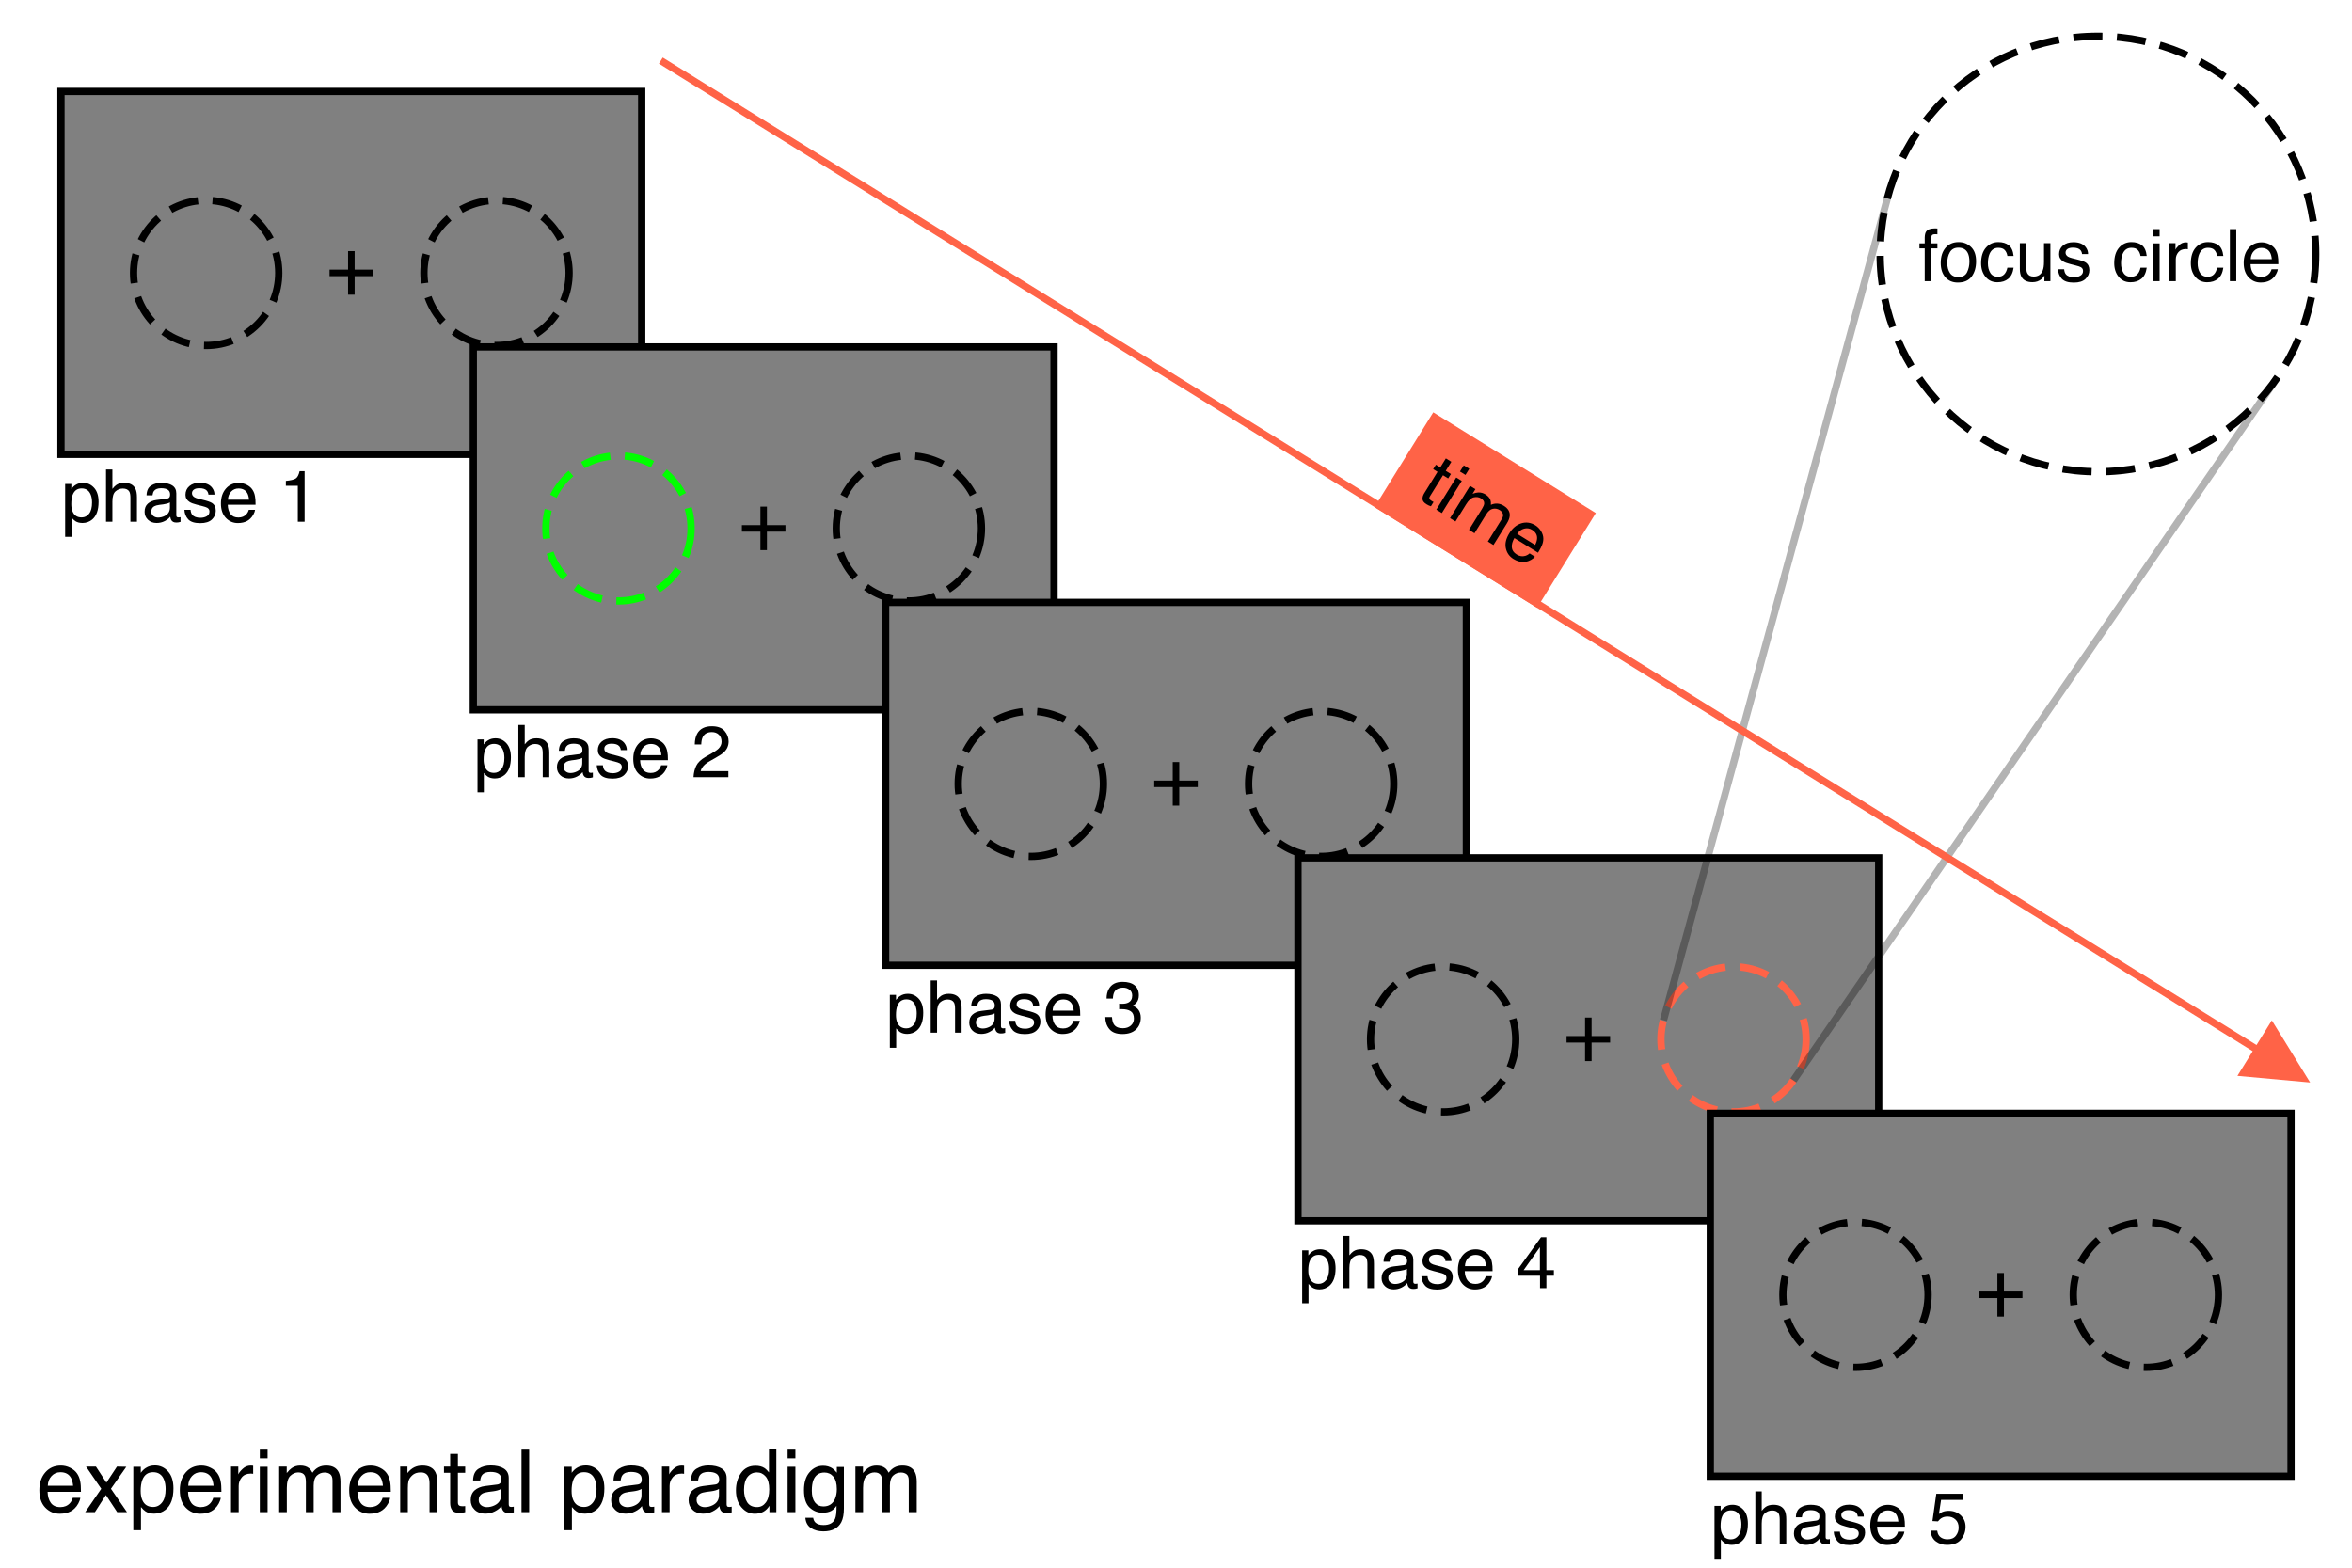 <?xml version="1.0" encoding="UTF-8"?>
<svg xmlns="http://www.w3.org/2000/svg" xmlns:xlink="http://www.w3.org/1999/xlink" width="324pt" height="216pt" viewBox="0 0 324 216" version="1.1">
<defs>
<g>
<symbol overflow="visible" id="glyph0-0">
<path style="stroke:none;" d=""/>
</symbol>
<symbol overflow="visible" id="glyph0-1">
<path style="stroke:none;" d="M 2.852 -0.59 C 3.262 -0.59 3.602 -0.762 3.875 -1.105 C 4.148 -1.449 4.281 -1.961 4.281 -2.648 C 4.281 -3.062 4.223 -3.422 4.102 -3.719 C 3.875 -4.297 3.457 -4.586 2.852 -4.586 C 2.242 -4.586 1.828 -4.281 1.602 -3.672 C 1.48 -3.348 1.422 -2.934 1.422 -2.43 C 1.422 -2.027 1.48 -1.684 1.602 -1.402 C 1.828 -0.859 2.246 -0.59 2.852 -0.59 Z M 0.578 -5.203 L 1.43 -5.203 L 1.43 -4.512 C 1.605 -4.75 1.797 -4.934 2.008 -5.062 C 2.305 -5.258 2.652 -5.355 3.051 -5.355 C 3.645 -5.355 4.148 -5.129 4.562 -4.676 C 4.977 -4.223 5.18 -3.574 5.18 -2.73 C 5.18 -1.59 4.883 -0.777 4.289 -0.289 C 3.91 0.02 3.469 0.176 2.969 0.176 C 2.574 0.176 2.246 0.09 1.977 -0.082 C 1.82 -0.18 1.648 -0.348 1.453 -0.586 L 1.453 2.086 L 0.578 2.086 Z M 0.578 -5.203 "/>
</symbol>
<symbol overflow="visible" id="glyph0-2">
<path style="stroke:none;" d="M 0.645 -7.195 L 1.523 -7.195 L 1.523 -4.523 C 1.73 -4.785 1.918 -4.969 2.086 -5.078 C 2.367 -5.266 2.723 -5.355 3.145 -5.355 C 3.902 -5.355 4.418 -5.09 4.688 -4.562 C 4.836 -4.273 4.906 -3.867 4.906 -3.355 L 4.906 0 L 4.004 0 L 4.004 -3.297 C 4.004 -3.68 3.953 -3.961 3.859 -4.141 C 3.699 -4.426 3.398 -4.57 2.961 -4.57 C 2.594 -4.57 2.266 -4.445 1.969 -4.195 C 1.672 -3.945 1.523 -3.469 1.523 -2.773 L 1.523 0 L 0.645 0 Z M 0.645 -7.195 "/>
</symbol>
<symbol overflow="visible" id="glyph0-3">
<path style="stroke:none;" d="M 1.32 -1.391 C 1.32 -1.137 1.41 -0.938 1.598 -0.789 C 1.781 -0.645 2 -0.57 2.258 -0.57 C 2.566 -0.57 2.863 -0.645 3.156 -0.785 C 3.645 -1.023 3.887 -1.414 3.887 -1.953 L 3.887 -2.66 C 3.781 -2.594 3.641 -2.535 3.473 -2.492 C 3.305 -2.445 3.137 -2.414 2.973 -2.391 L 2.441 -2.324 C 2.121 -2.281 1.883 -2.215 1.723 -2.125 C 1.453 -1.973 1.32 -1.727 1.32 -1.391 Z M 3.445 -3.168 C 3.648 -3.195 3.785 -3.281 3.852 -3.422 C 3.891 -3.5 3.91 -3.613 3.91 -3.758 C 3.91 -4.059 3.805 -4.277 3.59 -4.41 C 3.379 -4.547 3.074 -4.613 2.676 -4.613 C 2.219 -4.613 1.891 -4.492 1.699 -4.242 C 1.594 -4.105 1.523 -3.902 1.488 -3.633 L 0.668 -3.633 C 0.684 -4.277 0.895 -4.727 1.297 -4.977 C 1.699 -5.23 2.164 -5.355 2.695 -5.355 C 3.312 -5.355 3.809 -5.238 4.195 -5.004 C 4.574 -4.77 4.766 -4.406 4.766 -3.91 L 4.766 -0.898 C 4.766 -0.809 4.785 -0.734 4.82 -0.68 C 4.859 -0.625 4.938 -0.594 5.059 -0.594 C 5.098 -0.594 5.141 -0.598 5.191 -0.602 C 5.238 -0.609 5.293 -0.617 5.348 -0.625 L 5.348 0.023 C 5.211 0.062 5.105 0.086 5.035 0.098 C 4.961 0.109 4.863 0.113 4.742 0.113 C 4.438 0.113 4.219 0.004 4.082 -0.211 C 4.012 -0.324 3.961 -0.484 3.93 -0.695 C 3.75 -0.461 3.496 -0.254 3.16 -0.082 C 2.824 0.09 2.453 0.176 2.051 0.176 C 1.566 0.176 1.168 0.027 0.863 -0.266 C 0.555 -0.562 0.398 -0.93 0.398 -1.371 C 0.398 -1.855 0.551 -2.234 0.855 -2.5 C 1.156 -2.766 1.555 -2.93 2.047 -2.992 Z M 3.445 -3.168 "/>
</symbol>
<symbol overflow="visible" id="glyph0-4">
<path style="stroke:none;" d="M 1.168 -1.641 C 1.195 -1.348 1.266 -1.125 1.387 -0.969 C 1.609 -0.684 1.992 -0.543 2.539 -0.543 C 2.863 -0.543 3.152 -0.613 3.398 -0.754 C 3.645 -0.895 3.77 -1.113 3.77 -1.41 C 3.77 -1.637 3.672 -1.805 3.473 -1.922 C 3.344 -1.996 3.094 -2.078 2.719 -2.172 L 2.023 -2.348 C 1.578 -2.461 1.246 -2.582 1.035 -2.719 C 0.656 -2.957 0.469 -3.285 0.469 -3.707 C 0.469 -4.203 0.648 -4.602 1.004 -4.906 C 1.359 -5.211 1.84 -5.367 2.441 -5.367 C 3.23 -5.367 3.797 -5.137 4.145 -4.672 C 4.363 -4.379 4.469 -4.062 4.461 -3.727 L 3.633 -3.727 C 3.617 -3.926 3.547 -4.105 3.422 -4.266 C 3.219 -4.5 2.871 -4.613 2.375 -4.613 C 2.043 -4.613 1.789 -4.551 1.617 -4.422 C 1.445 -4.297 1.363 -4.129 1.363 -3.922 C 1.363 -3.695 1.477 -3.512 1.699 -3.375 C 1.828 -3.293 2.023 -3.223 2.273 -3.16 L 2.855 -3.016 C 3.488 -2.863 3.91 -2.715 4.125 -2.574 C 4.469 -2.348 4.641 -1.996 4.641 -1.516 C 4.641 -1.047 4.461 -0.645 4.109 -0.309 C 3.758 0.031 3.219 0.199 2.496 0.199 C 1.719 0.199 1.168 0.023 0.844 -0.328 C 0.52 -0.684 0.344 -1.121 0.32 -1.641 Z M 1.168 -1.641 "/>
</symbol>
<symbol overflow="visible" id="glyph0-5">
<path style="stroke:none;" d="M 2.82 -5.348 C 3.191 -5.348 3.555 -5.258 3.902 -5.086 C 4.25 -4.91 4.516 -4.688 4.695 -4.41 C 4.871 -4.145 4.992 -3.836 5.047 -3.484 C 5.102 -3.246 5.125 -2.859 5.125 -2.336 L 1.293 -2.336 C 1.309 -1.805 1.438 -1.379 1.672 -1.059 C 1.906 -0.738 2.266 -0.578 2.758 -0.578 C 3.219 -0.578 3.586 -0.727 3.859 -1.031 C 4.016 -1.207 4.125 -1.41 4.188 -1.641 L 5.055 -1.641 C 5.031 -1.449 4.957 -1.234 4.828 -1 C 4.699 -0.762 4.555 -0.57 4.395 -0.422 C 4.129 -0.16 3.797 0.016 3.402 0.109 C 3.191 0.16 2.953 0.188 2.688 0.188 C 2.035 0.188 1.484 -0.051 1.031 -0.523 C 0.578 -1 0.352 -1.66 0.352 -2.516 C 0.352 -3.355 0.578 -4.035 1.035 -4.562 C 1.492 -5.086 2.086 -5.348 2.82 -5.348 Z M 4.223 -3.031 C 4.188 -3.414 4.105 -3.719 3.977 -3.945 C 3.734 -4.367 3.332 -4.578 2.77 -4.578 C 2.367 -4.578 2.027 -4.434 1.754 -4.145 C 1.48 -3.852 1.336 -3.48 1.32 -3.031 Z M 4.223 -3.031 "/>
</symbol>
<symbol overflow="visible" id="glyph0-6">
<g>
</g>
</symbol>
<symbol overflow="visible" id="glyph0-7">
<path style="stroke:none;" d="M 0.957 -4.953 L 0.957 -5.625 C 1.594 -5.688 2.035 -5.789 2.285 -5.934 C 2.535 -6.078 2.723 -6.422 2.848 -6.961 L 3.539 -6.961 L 3.539 0 L 2.602 0 L 2.602 -4.953 Z M 0.957 -4.953 "/>
</symbol>
<symbol overflow="visible" id="glyph0-8">
<path style="stroke:none;" d="M 0.312 0 C 0.344 -0.602 0.469 -1.125 0.688 -1.57 C 0.902 -2.016 1.324 -2.422 1.953 -2.789 L 2.891 -3.328 C 3.312 -3.574 3.605 -3.781 3.773 -3.953 C 4.039 -4.227 4.176 -4.535 4.176 -4.883 C 4.176 -5.289 4.055 -5.613 3.809 -5.852 C 3.562 -6.09 3.238 -6.211 2.832 -6.211 C 2.23 -6.211 1.812 -5.984 1.582 -5.527 C 1.457 -5.281 1.391 -4.945 1.375 -4.512 L 0.484 -4.512 C 0.492 -5.121 0.605 -5.617 0.82 -6 C 1.203 -6.68 1.875 -7.016 2.836 -7.016 C 3.637 -7.016 4.223 -6.801 4.594 -6.367 C 4.961 -5.934 5.148 -5.453 5.148 -4.922 C 5.148 -4.363 4.949 -3.883 4.555 -3.484 C 4.328 -3.254 3.918 -2.977 3.328 -2.648 L 2.66 -2.273 C 2.344 -2.098 2.09 -1.934 1.91 -1.773 C 1.586 -1.488 1.379 -1.176 1.293 -0.828 L 5.113 -0.828 L 5.113 0 Z M 0.312 0 "/>
</symbol>
<symbol overflow="visible" id="glyph0-9">
<path style="stroke:none;" d="M 2.598 0.191 C 1.77 0.191 1.172 -0.035 0.797 -0.492 C 0.426 -0.945 0.238 -1.496 0.238 -2.148 L 1.156 -2.148 C 1.195 -1.695 1.281 -1.367 1.41 -1.164 C 1.641 -0.797 2.051 -0.609 2.648 -0.609 C 3.109 -0.609 3.48 -0.734 3.758 -0.98 C 4.039 -1.227 4.18 -1.547 4.18 -1.938 C 4.18 -2.422 4.031 -2.758 3.738 -2.949 C 3.445 -3.141 3.035 -3.238 2.508 -3.238 C 2.449 -3.238 2.391 -3.238 2.332 -3.234 C 2.273 -3.234 2.211 -3.23 2.148 -3.227 L 2.148 -4.004 C 2.238 -3.992 2.316 -3.988 2.379 -3.984 C 2.441 -3.98 2.508 -3.98 2.578 -3.98 C 2.906 -3.98 3.176 -4.031 3.391 -4.137 C 3.762 -4.32 3.945 -4.645 3.945 -5.113 C 3.945 -5.461 3.82 -5.73 3.574 -5.918 C 3.328 -6.105 3.039 -6.203 2.711 -6.203 C 2.125 -6.203 1.719 -6.008 1.492 -5.617 C 1.371 -5.402 1.301 -5.094 1.285 -4.695 L 0.414 -4.695 C 0.414 -5.219 0.52 -5.66 0.727 -6.023 C 1.086 -6.676 1.715 -7 2.617 -7 C 3.328 -7 3.883 -6.844 4.273 -6.527 C 4.664 -6.211 4.859 -5.75 4.859 -5.148 C 4.859 -4.719 4.742 -4.367 4.512 -4.102 C 4.367 -3.938 4.184 -3.805 3.953 -3.711 C 4.32 -3.609 4.609 -3.414 4.816 -3.129 C 5.023 -2.84 5.125 -2.488 5.125 -2.07 C 5.125 -1.402 4.906 -0.859 4.469 -0.438 C 4.027 -0.02 3.406 0.191 2.598 0.191 Z M 2.598 0.191 "/>
</symbol>
<symbol overflow="visible" id="glyph0-10">
<path style="stroke:none;" d="M 3.305 -2.477 L 3.305 -5.645 L 1.062 -2.477 Z M 3.32 0 L 3.32 -1.711 L 0.254 -1.711 L 0.254 -2.57 L 3.457 -7.012 L 4.199 -7.012 L 4.199 -2.477 L 5.23 -2.477 L 5.23 -1.711 L 4.199 -1.711 L 4.199 0 Z M 3.32 0 "/>
</symbol>
<symbol overflow="visible" id="glyph0-11">
<path style="stroke:none;" d="M 1.234 -1.781 C 1.293 -1.281 1.527 -0.934 1.934 -0.742 C 2.141 -0.645 2.383 -0.594 2.656 -0.594 C 3.176 -0.594 3.562 -0.762 3.812 -1.094 C 4.062 -1.426 4.188 -1.793 4.188 -2.195 C 4.188 -2.684 4.039 -3.062 3.742 -3.328 C 3.445 -3.598 3.086 -3.73 2.672 -3.73 C 2.367 -3.73 2.109 -3.672 1.891 -3.555 C 1.676 -3.438 1.492 -3.273 1.336 -3.066 L 0.578 -3.109 L 1.109 -6.875 L 4.742 -6.875 L 4.742 -6.023 L 1.766 -6.023 L 1.469 -4.082 C 1.633 -4.207 1.789 -4.297 1.934 -4.359 C 2.195 -4.469 2.496 -4.523 2.836 -4.523 C 3.477 -4.523 4.023 -4.316 4.469 -3.902 C 4.914 -3.488 5.137 -2.965 5.137 -2.328 C 5.137 -1.668 4.934 -1.086 4.523 -0.582 C 4.117 -0.078 3.465 0.176 2.57 0.176 C 2 0.176 1.496 0.016 1.059 -0.305 C 0.621 -0.625 0.375 -1.117 0.32 -1.781 Z M 1.234 -1.781 "/>
</symbol>
<symbol overflow="visible" id="glyph0-12">
<path style="stroke:none;" d="M 0.863 -6.023 C 0.875 -6.391 0.941 -6.656 1.055 -6.828 C 1.258 -7.125 1.656 -7.273 2.242 -7.273 C 2.297 -7.273 2.352 -7.273 2.414 -7.27 C 2.473 -7.266 2.539 -7.262 2.613 -7.258 L 2.613 -6.453 C 2.523 -6.461 2.457 -6.465 2.414 -6.469 C 2.375 -6.469 2.336 -6.469 2.301 -6.469 C 2.031 -6.469 1.875 -6.402 1.82 -6.262 C 1.77 -6.125 1.742 -5.773 1.742 -5.203 L 2.613 -5.203 L 2.613 -4.512 L 1.734 -4.512 L 1.734 0 L 0.863 0 L 0.863 -4.512 L 0.137 -4.512 L 0.137 -5.203 L 0.863 -5.203 Z M 0.863 -6.023 "/>
</symbol>
<symbol overflow="visible" id="glyph0-13">
<path style="stroke:none;" d="M 2.719 -0.566 C 3.301 -0.566 3.703 -0.785 3.918 -1.227 C 4.133 -1.668 4.242 -2.16 4.242 -2.699 C 4.242 -3.188 4.164 -3.586 4.008 -3.891 C 3.762 -4.375 3.336 -4.613 2.73 -4.613 C 2.191 -4.613 1.801 -4.41 1.559 -4 C 1.312 -3.59 1.191 -3.094 1.191 -2.516 C 1.191 -1.957 1.312 -1.492 1.559 -1.125 C 1.801 -0.754 2.188 -0.566 2.719 -0.566 Z M 2.754 -5.383 C 3.43 -5.383 3.996 -5.156 4.461 -4.707 C 4.93 -4.258 5.16 -3.598 5.16 -2.727 C 5.16 -1.883 4.957 -1.184 4.547 -0.633 C 4.137 -0.086 3.5 0.191 2.637 0.191 C 1.918 0.191 1.348 -0.055 0.922 -0.539 C 0.5 -1.027 0.289 -1.68 0.289 -2.5 C 0.289 -3.379 0.512 -4.078 0.957 -4.602 C 1.402 -5.121 2 -5.383 2.754 -5.383 Z M 2.754 -5.383 "/>
</symbol>
<symbol overflow="visible" id="glyph0-14">
<path style="stroke:none;" d="M 2.66 -5.383 C 3.25 -5.383 3.73 -5.238 4.098 -4.953 C 4.469 -4.664 4.691 -4.172 4.766 -3.473 L 3.91 -3.473 C 3.859 -3.793 3.742 -4.062 3.555 -4.273 C 3.367 -4.488 3.07 -4.594 2.66 -4.594 C 2.102 -4.594 1.699 -4.32 1.461 -3.773 C 1.305 -3.418 1.227 -2.98 1.227 -2.461 C 1.227 -1.938 1.336 -1.496 1.559 -1.137 C 1.781 -0.781 2.129 -0.602 2.602 -0.602 C 2.969 -0.602 3.258 -0.711 3.469 -0.934 C 3.684 -1.156 3.828 -1.465 3.91 -1.852 L 4.766 -1.852 C 4.668 -1.156 4.422 -0.648 4.031 -0.328 C 3.641 -0.008 3.145 0.152 2.535 0.152 C 1.852 0.152 1.305 -0.098 0.898 -0.598 C 0.492 -1.098 0.289 -1.723 0.289 -2.469 C 0.289 -3.387 0.512 -4.102 0.957 -4.613 C 1.402 -5.125 1.973 -5.383 2.66 -5.383 Z M 2.66 -5.383 "/>
</symbol>
<symbol overflow="visible" id="glyph0-15">
<path style="stroke:none;" d="M 1.523 -5.23 L 1.523 -1.758 C 1.523 -1.492 1.566 -1.273 1.648 -1.102 C 1.805 -0.789 2.098 -0.633 2.523 -0.633 C 3.137 -0.633 3.555 -0.906 3.773 -1.453 C 3.895 -1.746 3.953 -2.148 3.953 -2.66 L 3.953 -5.23 L 4.836 -5.23 L 4.836 0 L 4.004 0 L 4.016 -0.773 C 3.898 -0.574 3.758 -0.406 3.59 -0.27 C 3.254 0.004 2.848 0.141 2.367 0.141 C 1.621 0.141 1.113 -0.109 0.844 -0.605 C 0.699 -0.871 0.625 -1.23 0.625 -1.676 L 0.625 -5.23 Z M 1.523 -5.23 "/>
</symbol>
<symbol overflow="visible" id="glyph0-16">
<path style="stroke:none;" d="M 0.645 -5.203 L 1.539 -5.203 L 1.539 0 L 0.645 0 Z M 0.645 -7.172 L 1.539 -7.172 L 1.539 -6.176 L 0.645 -6.176 Z M 0.645 -7.172 "/>
</symbol>
<symbol overflow="visible" id="glyph0-17">
<path style="stroke:none;" d="M 0.668 -5.23 L 1.504 -5.23 L 1.504 -4.328 C 1.57 -4.504 1.738 -4.715 2.008 -4.969 C 2.273 -5.219 2.582 -5.348 2.93 -5.348 C 2.945 -5.348 2.973 -5.344 3.012 -5.344 C 3.051 -5.34 3.117 -5.332 3.211 -5.32 L 3.211 -4.395 C 3.16 -4.406 3.113 -4.41 3.07 -4.414 C 3.023 -4.418 2.977 -4.418 2.926 -4.418 C 2.484 -4.418 2.141 -4.277 1.906 -3.992 C 1.668 -3.707 1.547 -3.379 1.547 -3.008 L 1.547 0 L 0.668 0 Z M 0.668 -5.23 "/>
</symbol>
<symbol overflow="visible" id="glyph0-18">
<path style="stroke:none;" d="M 0.668 -7.172 L 1.547 -7.172 L 1.547 0 L 0.668 0 Z M 0.668 -7.172 "/>
</symbol>
<symbol overflow="visible" id="glyph1-0">
<path style="stroke:none;" d=""/>
</symbol>
<symbol overflow="visible" id="glyph1-1">
<path style="stroke:none;" d="M 4.223 -5.254 L 4.977 -4.785 L 4.207 -3.543 L 4.918 -3.105 L 4.539 -2.496 L 3.828 -2.934 L 2.031 -0.035 C 1.934 0.121 1.922 0.258 1.996 0.375 C 2.035 0.441 2.121 0.516 2.258 0.602 C 2.293 0.625 2.332 0.648 2.375 0.672 C 2.418 0.695 2.469 0.723 2.527 0.75 L 2.164 1.34 C 2.062 1.312 1.961 1.273 1.859 1.227 C 1.762 1.18 1.656 1.125 1.551 1.059 C 1.203 0.844 1.02 0.605 1.008 0.352 C 0.992 0.094 1.074 -0.176 1.25 -0.461 L 3.074 -3.402 L 2.473 -3.777 L 2.852 -4.387 L 3.453 -4.012 Z M 4.223 -5.254 "/>
</symbol>
<symbol overflow="visible" id="glyph1-2">
<path style="stroke:none;" d="M 3.289 -4.086 L 4.051 -3.613 L 1.309 0.809 L 0.547 0.34 Z M 4.328 -5.758 L 5.086 -5.285 L 4.562 -4.441 L 3.801 -4.91 Z M 4.328 -5.758 "/>
</symbol>
<symbol overflow="visible" id="glyph1-3">
<path style="stroke:none;" d="M 3.301 -4.105 L 4.043 -3.648 L 3.652 -3.016 C 3.965 -3.125 4.223 -3.184 4.426 -3.195 C 4.777 -3.211 5.109 -3.125 5.422 -2.93 C 5.777 -2.711 6.008 -2.445 6.117 -2.137 C 6.176 -1.961 6.195 -1.746 6.176 -1.492 C 6.488 -1.629 6.793 -1.684 7.09 -1.66 C 7.383 -1.637 7.672 -1.535 7.949 -1.363 C 8.547 -0.992 8.82 -0.523 8.77 0.039 C 8.742 0.344 8.605 0.695 8.363 1.086 L 6.527 4.047 L 5.754 3.566 L 7.668 0.477 C 7.852 0.18 7.902 -0.066 7.82 -0.27 C 7.742 -0.473 7.598 -0.641 7.383 -0.773 C 7.09 -0.953 6.777 -1.012 6.445 -0.945 C 6.109 -0.883 5.801 -0.621 5.516 -0.16 L 3.914 2.426 L 3.156 1.953 L 4.953 -0.945 C 5.141 -1.246 5.238 -1.488 5.254 -1.672 C 5.27 -1.949 5.121 -2.188 4.812 -2.379 C 4.531 -2.555 4.203 -2.602 3.84 -2.527 C 3.473 -2.453 3.109 -2.129 2.758 -1.555 L 1.297 0.801 L 0.547 0.34 Z M 3.301 -4.105 "/>
</symbol>
<symbol overflow="visible" id="glyph1-4">
<path style="stroke:none;" d="M 5.215 -3.059 C 5.531 -2.863 5.789 -2.598 5.996 -2.266 C 6.199 -1.934 6.305 -1.605 6.316 -1.273 C 6.328 -0.957 6.262 -0.633 6.129 -0.305 C 6.047 -0.07 5.863 0.27 5.586 0.719 L 2.328 -1.301 C 2.062 -0.844 1.945 -0.414 1.977 -0.02 C 2.008 0.375 2.23 0.703 2.648 0.965 C 3.039 1.207 3.43 1.27 3.82 1.156 C 4.047 1.09 4.25 0.973 4.426 0.812 L 5.16 1.27 C 5.039 1.418 4.863 1.562 4.629 1.695 C 4.395 1.828 4.172 1.914 3.957 1.957 C 3.594 2.039 3.219 2.016 2.836 1.883 C 2.629 1.816 2.41 1.715 2.184 1.574 C 1.633 1.23 1.289 0.738 1.152 0.098 C 1.016 -0.543 1.176 -1.227 1.625 -1.953 C 2.066 -2.668 2.617 -3.125 3.281 -3.332 C 3.945 -3.535 4.59 -3.445 5.215 -3.059 Z M 5.188 -0.352 C 5.359 -0.695 5.449 -0.996 5.457 -1.262 C 5.477 -1.746 5.246 -2.137 4.766 -2.434 C 4.422 -2.648 4.059 -2.703 3.672 -2.598 C 3.285 -2.496 2.969 -2.258 2.719 -1.883 Z M 5.188 -0.352 "/>
</symbol>
<symbol overflow="visible" id="glyph2-0">
<path style="stroke:none;" d=""/>
</symbol>
<symbol overflow="visible" id="glyph2-1">
<path style="stroke:none;" d="M 3.387 -6.414 C 3.832 -6.414 4.266 -6.312 4.68 -6.102 C 5.098 -5.895 5.418 -5.625 5.637 -5.289 C 5.848 -4.973 5.988 -4.605 6.059 -4.184 C 6.121 -3.895 6.152 -3.434 6.152 -2.801 L 1.555 -2.801 C 1.574 -2.164 1.723 -1.652 2.004 -1.27 C 2.285 -0.883 2.719 -0.691 3.312 -0.691 C 3.863 -0.691 4.301 -0.875 4.629 -1.234 C 4.816 -1.445 4.949 -1.691 5.027 -1.969 L 6.062 -1.969 C 6.035 -1.738 5.945 -1.48 5.793 -1.199 C 5.637 -0.914 5.465 -0.684 5.273 -0.504 C 4.953 -0.191 4.555 0.02 4.086 0.129 C 3.832 0.191 3.543 0.223 3.223 0.223 C 2.441 0.223 1.781 -0.062 1.234 -0.629 C 0.691 -1.199 0.422 -1.992 0.422 -3.016 C 0.422 -4.023 0.695 -4.844 1.242 -5.473 C 1.789 -6.102 2.504 -6.414 3.387 -6.414 Z M 5.07 -3.641 C 5.027 -4.098 4.926 -4.461 4.77 -4.734 C 4.48 -5.242 4 -5.496 3.32 -5.496 C 2.836 -5.496 2.43 -5.32 2.102 -4.973 C 1.773 -4.621 1.602 -4.18 1.582 -3.641 Z M 5.07 -3.641 "/>
</symbol>
<symbol overflow="visible" id="glyph2-2">
<path style="stroke:none;" d="M 0.176 -6.273 L 1.539 -6.273 L 2.984 -4.066 L 4.441 -6.273 L 5.727 -6.246 L 3.609 -3.219 L 5.82 0 L 4.469 0 L 2.914 -2.355 L 1.398 0 L 0.062 0 L 2.273 -3.219 Z M 0.176 -6.273 "/>
</symbol>
<symbol overflow="visible" id="glyph2-3">
<path style="stroke:none;" d="M 3.422 -0.711 C 3.914 -0.711 4.324 -0.914 4.648 -1.328 C 4.977 -1.738 5.141 -2.355 5.141 -3.176 C 5.141 -3.676 5.066 -4.105 4.922 -4.465 C 4.648 -5.156 4.148 -5.5 3.422 -5.5 C 2.691 -5.5 2.191 -5.137 1.922 -4.406 C 1.777 -4.016 1.703 -3.52 1.703 -2.918 C 1.703 -2.434 1.777 -2.023 1.922 -1.68 C 2.195 -1.031 2.695 -0.711 3.422 -0.711 Z M 0.691 -6.246 L 1.719 -6.246 L 1.719 -5.414 C 1.93 -5.699 2.156 -5.922 2.406 -6.078 C 2.762 -6.312 3.18 -6.43 3.664 -6.43 C 4.375 -6.43 4.977 -6.156 5.473 -5.609 C 5.969 -5.066 6.219 -4.289 6.219 -3.273 C 6.219 -1.906 5.859 -0.93 5.145 -0.344 C 4.691 0.027 4.164 0.211 3.562 0.211 C 3.09 0.211 2.695 0.109 2.375 -0.102 C 2.188 -0.219 1.977 -0.418 1.746 -0.703 L 1.746 2.5 L 0.691 2.5 Z M 0.691 -6.246 "/>
</symbol>
<symbol overflow="visible" id="glyph2-4">
<path style="stroke:none;" d="M 0.805 -6.273 L 1.805 -6.273 L 1.805 -5.191 C 1.887 -5.402 2.086 -5.66 2.406 -5.961 C 2.727 -6.266 3.098 -6.414 3.516 -6.414 C 3.535 -6.414 3.57 -6.414 3.617 -6.41 C 3.664 -6.406 3.742 -6.398 3.855 -6.387 L 3.855 -5.273 C 3.793 -5.285 3.734 -5.293 3.684 -5.297 C 3.629 -5.301 3.57 -5.305 3.508 -5.305 C 2.977 -5.305 2.57 -5.133 2.285 -4.789 C 2 -4.449 1.859 -4.055 1.859 -3.609 L 1.859 0 L 0.805 0 Z M 0.805 -6.273 "/>
</symbol>
<symbol overflow="visible" id="glyph2-5">
<path style="stroke:none;" d="M 0.773 -6.246 L 1.844 -6.246 L 1.844 0 L 0.773 0 Z M 0.773 -8.609 L 1.844 -8.609 L 1.844 -7.414 L 0.773 -7.414 Z M 0.773 -8.609 "/>
</symbol>
<symbol overflow="visible" id="glyph2-6">
<path style="stroke:none;" d="M 0.773 -6.273 L 1.816 -6.273 L 1.816 -5.383 C 2.066 -5.691 2.293 -5.918 2.496 -6.059 C 2.844 -6.297 3.238 -6.414 3.68 -6.414 C 4.18 -6.414 4.582 -6.293 4.887 -6.047 C 5.059 -5.906 5.215 -5.699 5.355 -5.426 C 5.59 -5.762 5.867 -6.012 6.18 -6.172 C 6.496 -6.336 6.852 -6.414 7.25 -6.414 C 8.094 -6.414 8.664 -6.109 8.969 -5.5 C 9.133 -5.172 9.219 -4.734 9.219 -4.18 L 9.219 0 L 8.121 0 L 8.121 -4.359 C 8.121 -4.777 8.016 -5.062 7.809 -5.219 C 7.598 -5.375 7.344 -5.453 7.043 -5.453 C 6.629 -5.453 6.273 -5.316 5.973 -5.039 C 5.676 -4.762 5.523 -4.297 5.523 -3.648 L 5.523 0 L 4.453 0 L 4.453 -4.094 C 4.453 -4.52 4.402 -4.832 4.301 -5.027 C 4.141 -5.32 3.844 -5.469 3.406 -5.469 C 3.008 -5.469 2.645 -5.312 2.316 -5.004 C 1.992 -4.695 1.828 -4.137 1.828 -3.328 L 1.828 0 L 0.773 0 Z M 0.773 -6.273 "/>
</symbol>
<symbol overflow="visible" id="glyph2-7">
<path style="stroke:none;" d="M 0.773 -6.273 L 1.773 -6.273 L 1.773 -5.383 C 2.07 -5.75 2.387 -6.016 2.719 -6.176 C 3.051 -6.336 3.422 -6.414 3.828 -6.414 C 4.719 -6.414 5.32 -6.105 5.633 -5.484 C 5.805 -5.145 5.891 -4.656 5.891 -4.023 L 5.891 0 L 4.816 0 L 4.816 -3.953 C 4.816 -4.336 4.758 -4.648 4.648 -4.883 C 4.461 -5.273 4.117 -5.469 3.625 -5.469 C 3.375 -5.469 3.172 -5.441 3.012 -5.391 C 2.723 -5.305 2.469 -5.133 2.25 -4.875 C 2.074 -4.668 1.961 -4.453 1.906 -4.234 C 1.855 -4.012 1.828 -3.695 1.828 -3.289 L 1.828 0 L 0.773 0 Z M 0.773 -6.273 "/>
</symbol>
<symbol overflow="visible" id="glyph2-8">
<path style="stroke:none;" d="M 0.984 -8.027 L 2.051 -8.027 L 2.051 -6.273 L 3.055 -6.273 L 3.055 -5.414 L 2.051 -5.414 L 2.051 -1.32 C 2.051 -1.102 2.125 -0.953 2.273 -0.879 C 2.355 -0.836 2.492 -0.812 2.684 -0.812 C 2.734 -0.812 2.789 -0.816 2.848 -0.816 C 2.906 -0.82 2.977 -0.824 3.055 -0.832 L 3.055 0 C 2.934 0.035 2.805 0.062 2.676 0.078 C 2.543 0.094 2.402 0.102 2.25 0.102 C 1.758 0.102 1.422 -0.027 1.25 -0.277 C 1.074 -0.531 0.984 -0.859 0.984 -1.258 L 0.984 -5.414 L 0.133 -5.414 L 0.133 -6.273 L 0.984 -6.273 Z M 0.984 -8.027 "/>
</symbol>
<symbol overflow="visible" id="glyph2-9">
<path style="stroke:none;" d="M 1.582 -1.672 C 1.582 -1.367 1.695 -1.125 1.914 -0.949 C 2.137 -0.773 2.402 -0.688 2.707 -0.688 C 3.078 -0.688 3.438 -0.773 3.785 -0.945 C 4.371 -1.23 4.664 -1.695 4.664 -2.344 L 4.664 -3.195 C 4.535 -3.113 4.367 -3.043 4.164 -2.988 C 3.961 -2.934 3.766 -2.895 3.57 -2.871 L 2.93 -2.789 C 2.547 -2.738 2.258 -2.656 2.07 -2.547 C 1.746 -2.363 1.582 -2.07 1.582 -1.672 Z M 4.137 -3.805 C 4.379 -3.836 4.539 -3.938 4.625 -4.109 C 4.672 -4.203 4.695 -4.336 4.695 -4.512 C 4.695 -4.871 4.566 -5.133 4.309 -5.293 C 4.055 -5.457 3.688 -5.539 3.211 -5.539 C 2.66 -5.539 2.27 -5.391 2.039 -5.094 C 1.91 -4.93 1.828 -4.684 1.789 -4.359 L 0.805 -4.359 C 0.824 -5.133 1.074 -5.672 1.555 -5.973 C 2.039 -6.277 2.598 -6.43 3.234 -6.43 C 3.973 -6.43 4.57 -6.289 5.031 -6.008 C 5.488 -5.727 5.719 -5.289 5.719 -4.695 L 5.719 -1.078 C 5.719 -0.969 5.742 -0.883 5.785 -0.812 C 5.832 -0.746 5.926 -0.715 6.07 -0.715 C 6.117 -0.715 6.172 -0.719 6.227 -0.723 C 6.285 -0.73 6.352 -0.738 6.414 -0.75 L 6.414 0.031 C 6.25 0.078 6.125 0.105 6.039 0.117 C 5.953 0.129 5.836 0.133 5.688 0.133 C 5.324 0.133 5.062 0.008 4.898 -0.25 C 4.812 -0.387 4.75 -0.582 4.719 -0.832 C 4.504 -0.551 4.195 -0.305 3.789 -0.102 C 3.387 0.105 2.945 0.211 2.461 0.211 C 1.879 0.211 1.402 0.035 1.035 -0.32 C 0.664 -0.672 0.48 -1.117 0.48 -1.648 C 0.48 -2.23 0.664 -2.68 1.023 -3 C 1.387 -3.32 1.867 -3.516 2.453 -3.594 Z M 4.137 -3.805 "/>
</symbol>
<symbol overflow="visible" id="glyph2-10">
<path style="stroke:none;" d="M 0.805 -8.609 L 1.859 -8.609 L 1.859 0 L 0.805 0 Z M 0.805 -8.609 "/>
</symbol>
<symbol overflow="visible" id="glyph2-11">
<g>
</g>
</symbol>
<symbol overflow="visible" id="glyph2-12">
<path style="stroke:none;" d="M 1.441 -3.062 C 1.441 -2.391 1.586 -1.828 1.867 -1.375 C 2.152 -0.922 2.609 -0.695 3.242 -0.695 C 3.73 -0.695 4.129 -0.906 4.445 -1.328 C 4.758 -1.746 4.914 -2.352 4.914 -3.133 C 4.914 -3.926 4.754 -4.516 4.43 -4.895 C 4.105 -5.277 3.703 -5.469 3.227 -5.469 C 2.695 -5.469 2.266 -5.266 1.938 -4.859 C 1.605 -4.453 1.441 -3.852 1.441 -3.062 Z M 3.031 -6.387 C 3.512 -6.387 3.914 -6.285 4.234 -6.082 C 4.422 -5.965 4.637 -5.758 4.875 -5.469 L 4.875 -8.637 L 5.891 -8.637 L 5.891 0 L 4.938 0 L 4.938 -0.875 C 4.691 -0.488 4.402 -0.207 4.066 -0.035 C 3.73 0.137 3.344 0.223 2.914 0.223 C 2.215 0.223 1.609 -0.07 1.094 -0.66 C 0.582 -1.246 0.328 -2.031 0.328 -3.008 C 0.328 -3.922 0.562 -4.711 1.027 -5.383 C 1.496 -6.051 2.164 -6.387 3.031 -6.387 Z M 3.031 -6.387 "/>
</symbol>
<symbol overflow="visible" id="glyph2-13">
<path style="stroke:none;" d="M 2.988 -6.387 C 3.48 -6.387 3.91 -6.266 4.277 -6.023 C 4.477 -5.887 4.68 -5.688 4.887 -5.426 L 4.887 -6.219 L 5.859 -6.219 L 5.859 -0.508 C 5.859 0.289 5.742 0.914 5.508 1.375 C 5.07 2.227 4.242 2.656 3.031 2.656 C 2.355 2.656 1.785 2.504 1.324 2.199 C 0.863 1.898 0.605 1.422 0.551 0.781 L 1.625 0.781 C 1.676 1.062 1.773 1.277 1.93 1.43 C 2.168 1.664 2.539 1.781 3.055 1.781 C 3.863 1.781 4.391 1.496 4.641 0.926 C 4.789 0.59 4.859 -0.008 4.844 -0.875 C 4.633 -0.555 4.383 -0.312 4.086 -0.156 C 3.789 0 3.395 0.078 2.906 0.078 C 2.227 0.078 1.633 -0.164 1.121 -0.648 C 0.613 -1.129 0.359 -1.93 0.359 -3.039 C 0.359 -4.09 0.613 -4.914 1.129 -5.5 C 1.641 -6.09 2.262 -6.387 2.988 -6.387 Z M 4.887 -3.164 C 4.887 -3.941 4.727 -4.516 4.406 -4.891 C 4.086 -5.266 3.68 -5.453 3.18 -5.453 C 2.438 -5.453 1.93 -5.109 1.656 -4.414 C 1.512 -4.043 1.441 -3.555 1.441 -2.953 C 1.441 -2.246 1.586 -1.707 1.871 -1.34 C 2.16 -0.969 2.547 -0.785 3.031 -0.785 C 3.789 -0.785 4.32 -1.125 4.629 -1.812 C 4.801 -2.199 4.887 -2.648 4.887 -3.164 Z M 4.887 -3.164 "/>
</symbol>
</g>
<clipPath id="clip2">
  <rect width="324" height="216"/>
</clipPath>
<g id="surface26277" clip-path="url(#clip2)">
<path style=" stroke:none;fill-rule:nonzero;fill:rgb(0%,0%,0%);fill-opacity:1;" d="M 51.398 37.148 L 51.398 38.051 L 48.852 38.051 L 48.852 40.602 L 47.949 40.602 L 47.949 38.051 L 45.398 38.051 L 45.398 37.148 L 47.949 37.148 L 47.949 34.602 L 48.852 34.602 L 48.852 37.148 L 51.398 37.148 "/>
</g>
<clipPath id="clip3">
  <rect width="324" height="216"/>
</clipPath>
<g id="surface26279" clip-path="url(#clip3)">
<path style="fill:none;stroke-width:1;stroke-linecap:butt;stroke-linejoin:miter;stroke:rgb(0%,0%,0%);stroke-opacity:1;stroke-dasharray:4,2;stroke-miterlimit:10;" d="M -123.602 -70.398 C -123.602 -64.879 -128.078 -60.398 -133.602 -60.398 C -139.121 -60.398 -143.602 -64.879 -143.602 -70.398 C -143.602 -75.922 -139.121 -80.398 -133.602 -80.398 C -128.078 -80.398 -123.602 -75.922 -123.602 -70.398 " transform="matrix(1,0,0,1,162,108)"/>
</g>
<clipPath id="clip4">
  <rect width="324" height="216"/>
</clipPath>
<g id="surface26281" clip-path="url(#clip4)">
<path style="fill:none;stroke-width:1;stroke-linecap:butt;stroke-linejoin:miter;stroke:rgb(0%,0%,0%);stroke-opacity:1;stroke-dasharray:4,2;stroke-miterlimit:10;" d="M -83.602 -70.398 C -83.602 -64.879 -88.078 -60.398 -93.602 -60.398 C -99.121 -60.398 -103.602 -64.879 -103.602 -70.398 C -103.602 -75.922 -99.121 -80.398 -93.602 -80.398 C -88.078 -80.398 -83.602 -75.922 -83.602 -70.398 " transform="matrix(1,0,0,1,162,108)"/>
</g>
<clipPath id="clip6">
  <rect width="324" height="216"/>
</clipPath>
<g id="surface26285" clip-path="url(#clip6)">
<path style=" stroke:none;fill-rule:nonzero;fill:rgb(0%,0%,0%);fill-opacity:1;" d="M 108.199 72.352 L 108.199 73.25 L 105.648 73.25 L 105.648 75.801 L 104.75 75.801 L 104.75 73.25 L 102.199 73.25 L 102.199 72.352 L 104.75 72.352 L 104.75 69.801 L 105.648 69.801 L 105.648 72.352 L 108.199 72.352 "/>
</g>
<clipPath id="clip7">
  <rect width="324" height="216"/>
</clipPath>
<g id="surface26287" clip-path="url(#clip7)">
<path style="fill:none;stroke-width:1;stroke-linecap:butt;stroke-linejoin:miter;stroke:rgb(0%,100%,0%);stroke-opacity:1;stroke-dasharray:4,2;stroke-miterlimit:10;" d="M -66.801 -35.199 C -66.801 -29.676 -71.277 -25.199 -76.801 -25.199 C -82.324 -25.199 -86.801 -29.676 -86.801 -35.199 C -86.801 -40.723 -82.324 -45.199 -76.801 -45.199 C -71.277 -45.199 -66.801 -40.723 -66.801 -35.199 " transform="matrix(1,0,0,1,162,108)"/>
</g>
<clipPath id="clip8">
  <rect width="324" height="216"/>
</clipPath>
<g id="surface26289" clip-path="url(#clip8)">
<path style="fill:none;stroke-width:1;stroke-linecap:butt;stroke-linejoin:miter;stroke:rgb(0%,0%,0%);stroke-opacity:1;stroke-dasharray:4,2;stroke-miterlimit:10;" d="M -26.801 -35.199 C -26.801 -29.676 -31.277 -25.199 -36.801 -25.199 C -42.324 -25.199 -46.801 -29.676 -46.801 -35.199 C -46.801 -40.723 -42.324 -45.199 -36.801 -45.199 C -31.277 -45.199 -26.801 -40.723 -26.801 -35.199 " transform="matrix(1,0,0,1,162,108)"/>
</g>
<clipPath id="clip5">
  <rect width="324" height="216"/>
</clipPath>
<g id="surface26283" clip-path="url(#clip5)">
<path style="fill-rule:nonzero;fill:rgb(50%,50%,50%);fill-opacity:1;stroke-width:1;stroke-linecap:butt;stroke-linejoin:miter;stroke:rgb(0%,0%,0%);stroke-opacity:1;stroke-miterlimit:10;" d="M -96.801 -10.199 L -16.801 -10.199 L -16.801 -60.199 L -96.801 -60.199 Z M -96.801 -10.199 " transform="matrix(1,0,0,1,162,108)"/>
<use xlink:href="#surface26285"/>
<use xlink:href="#surface26287"/>
<use xlink:href="#surface26289"/>
</g>
<clipPath id="clip10">
  <rect width="324" height="216"/>
</clipPath>
<g id="surface26294" clip-path="url(#clip10)">
<path style=" stroke:none;fill-rule:nonzero;fill:rgb(0%,0%,0%);fill-opacity:1;" d="M 165 107.551 L 165 108.449 L 162.449 108.449 L 162.449 111 L 161.551 111 L 161.551 108.449 L 159 108.449 L 159 107.551 L 161.551 107.551 L 161.551 105 L 162.449 105 L 162.449 107.551 L 165 107.551 "/>
</g>
<clipPath id="clip11">
  <rect width="324" height="216"/>
</clipPath>
<g id="surface26296" clip-path="url(#clip11)">
<path style="fill:none;stroke-width:1;stroke-linecap:butt;stroke-linejoin:miter;stroke:rgb(0%,0%,0%);stroke-opacity:1;stroke-dasharray:4,2;stroke-miterlimit:10;" d="M -10 0 C -10 5.523 -14.477 10 -20 10 C -25.523 10 -30 5.523 -30 0 C -30 -5.523 -25.523 -10 -20 -10 C -14.477 -10 -10 -5.523 -10 0 " transform="matrix(1,0,0,1,162,108)"/>
</g>
<clipPath id="clip12">
  <rect width="324" height="216"/>
</clipPath>
<g id="surface26298" clip-path="url(#clip12)">
<path style="fill:none;stroke-width:1;stroke-linecap:butt;stroke-linejoin:miter;stroke:rgb(0%,0%,0%);stroke-opacity:1;stroke-dasharray:4,2;stroke-miterlimit:10;" d="M 30 0 C 30 5.523 25.523 10 20 10 C 14.477 10 10 5.523 10 0 C 10 -5.523 14.477 -10 20 -10 C 25.523 -10 30 -5.523 30 0 " transform="matrix(1,0,0,1,162,108)"/>
</g>
<clipPath id="clip9">
  <rect width="324" height="216"/>
</clipPath>
<g id="surface26292" clip-path="url(#clip9)">
<path style="fill-rule:nonzero;fill:rgb(50%,50%,50%);fill-opacity:1;stroke-width:1;stroke-linecap:butt;stroke-linejoin:miter;stroke:rgb(0%,0%,0%);stroke-opacity:1;stroke-miterlimit:10;" d="M -40 25 L 40 25 L 40 -25 L -40 -25 Z M -40 25 " transform="matrix(1,0,0,1,162,108)"/>
<use xlink:href="#surface26294"/>
<use xlink:href="#surface26296"/>
<use xlink:href="#surface26298"/>
</g>
<clipPath id="clip14">
  <rect width="324" height="216"/>
</clipPath>
<g id="surface26303" clip-path="url(#clip14)">
<path style=" stroke:none;fill-rule:nonzero;fill:rgb(0%,0%,0%);fill-opacity:1;" d="M 221.801 142.75 L 221.801 143.648 L 219.25 143.648 L 219.25 146.199 L 218.352 146.199 L 218.352 143.648 L 215.801 143.648 L 215.801 142.75 L 218.352 142.75 L 218.352 140.199 L 219.25 140.199 L 219.25 142.75 L 221.801 142.75 "/>
</g>
<clipPath id="clip15">
  <rect width="324" height="216"/>
</clipPath>
<g id="surface26305" clip-path="url(#clip15)">
<path style="fill:none;stroke-width:1;stroke-linecap:butt;stroke-linejoin:miter;stroke:rgb(0%,0%,0%);stroke-opacity:1;stroke-dasharray:4,2;stroke-miterlimit:10;" d="M 46.801 35.199 C 46.801 40.723 42.324 45.199 36.801 45.199 C 31.277 45.199 26.801 40.723 26.801 35.199 C 26.801 29.676 31.277 25.199 36.801 25.199 C 42.324 25.199 46.801 29.676 46.801 35.199 " transform="matrix(1,0,0,1,162,108)"/>
</g>
<clipPath id="clip16">
  <rect width="324" height="216"/>
</clipPath>
<g id="surface26307" clip-path="url(#clip16)">
<path style="fill:none;stroke-width:1;stroke-linecap:butt;stroke-linejoin:miter;stroke:rgb(100%,38.824%,27.843%);stroke-opacity:1;stroke-dasharray:4,2;stroke-miterlimit:10;" d="M 86.801 35.199 C 86.801 40.723 82.324 45.199 76.801 45.199 C 71.277 45.199 66.801 40.723 66.801 35.199 C 66.801 29.676 71.277 25.199 76.801 25.199 C 82.324 25.199 86.801 29.676 86.801 35.199 " transform="matrix(1,0,0,1,162,108)"/>
</g>
<clipPath id="clip13">
  <rect width="324" height="216"/>
</clipPath>
<g id="surface26301" clip-path="url(#clip13)">
<path style="fill-rule:nonzero;fill:rgb(50%,50%,50%);fill-opacity:1;stroke-width:1;stroke-linecap:butt;stroke-linejoin:miter;stroke:rgb(0%,0%,0%);stroke-opacity:1;stroke-miterlimit:10;" d="M 16.801 60.199 L 96.801 60.199 L 96.801 10.199 L 16.801 10.199 Z M 16.801 60.199 " transform="matrix(1,0,0,1,162,108)"/>
<use xlink:href="#surface26303"/>
<use xlink:href="#surface26305"/>
<use xlink:href="#surface26307"/>
</g>
<clipPath id="clip18">
  <rect width="324" height="216"/>
</clipPath>
<g id="surface26312" clip-path="url(#clip18)">
<path style=" stroke:none;fill-rule:nonzero;fill:rgb(0%,0%,0%);fill-opacity:1;" d="M 278.602 177.949 L 278.602 178.852 L 276.051 178.852 L 276.051 181.398 L 275.148 181.398 L 275.148 178.852 L 272.602 178.852 L 272.602 177.949 L 275.148 177.949 L 275.148 175.398 L 276.051 175.398 L 276.051 177.949 L 278.602 177.949 "/>
</g>
<clipPath id="clip19">
  <rect width="324" height="216"/>
</clipPath>
<g id="surface26314" clip-path="url(#clip19)">
<path style="fill:none;stroke-width:1;stroke-linecap:butt;stroke-linejoin:miter;stroke:rgb(0%,0%,0%);stroke-opacity:1;stroke-dasharray:4,2;stroke-miterlimit:10;" d="M 103.602 70.398 C 103.602 75.922 99.121 80.398 93.602 80.398 C 88.078 80.398 83.602 75.922 83.602 70.398 C 83.602 64.879 88.078 60.398 93.602 60.398 C 99.121 60.398 103.602 64.879 103.602 70.398 " transform="matrix(1,0,0,1,162,108)"/>
</g>
<clipPath id="clip20">
  <rect width="324" height="216"/>
</clipPath>
<g id="surface26316" clip-path="url(#clip20)">
<path style="fill:none;stroke-width:1;stroke-linecap:butt;stroke-linejoin:miter;stroke:rgb(0%,0%,0%);stroke-opacity:1;stroke-dasharray:4,2;stroke-miterlimit:10;" d="M 143.602 70.398 C 143.602 75.922 139.121 80.398 133.602 80.398 C 128.078 80.398 123.602 75.922 123.602 70.398 C 123.602 64.879 128.078 60.398 133.602 60.398 C 139.121 60.398 143.602 64.879 143.602 70.398 " transform="matrix(1,0,0,1,162,108)"/>
</g>
<clipPath id="clip17">
  <rect width="324" height="216"/>
</clipPath>
<g id="surface26310" clip-path="url(#clip17)">
<path style="fill-rule:nonzero;fill:rgb(50%,50%,50%);fill-opacity:1;stroke-width:1;stroke-linecap:butt;stroke-linejoin:miter;stroke:rgb(0%,0%,0%);stroke-opacity:1;stroke-miterlimit:10;" d="M 73.602 95.398 L 153.602 95.398 L 153.602 45.398 L 73.602 45.398 Z M 73.602 95.398 " transform="matrix(1,0,0,1,162,108)"/>
<use xlink:href="#surface26312"/>
<use xlink:href="#surface26314"/>
<use xlink:href="#surface26316"/>
</g>
<clipPath id="clip21">
  <rect width="324" height="216"/>
</clipPath>
<g id="surface26319" clip-path="url(#clip21)">
<path style="fill:none;stroke-width:1;stroke-linecap:butt;stroke-linejoin:miter;stroke:rgb(0%,0%,0%);stroke-opacity:1;stroke-dasharray:4,2;stroke-miterlimit:10;" d="M 157 -73 C 157 -56.43 143.57 -43 127 -43 C 110.43 -43 97 -56.43 97 -73 C 97 -89.57 110.43 -103 127 -103 C 143.57 -103 157 -89.57 157 -73 " transform="matrix(1,0,0,1,162,108)"/>
</g>
<clipPath id="clip23">
  <rect width="324" height="216"/>
</clipPath>
<g id="surface26323" clip-path="url(#clip23)">
<g style="fill:rgb(0%,0%,0%);fill-opacity:1;">
  <use xlink:href="#glyph0-1" x="8.398" y="71.883"/>
  <use xlink:href="#glyph0-2" x="13.96" y="71.883"/>
  <use xlink:href="#glyph0-3" x="19.521" y="71.883"/>
  <use xlink:href="#glyph0-4" x="25.083" y="71.883"/>
  <use xlink:href="#glyph0-5" x="30.083" y="71.883"/>
  <use xlink:href="#glyph0-6" x="35.645" y="71.883"/>
  <use xlink:href="#glyph0-7" x="38.423" y="71.883"/>
</g>
</g>
<clipPath id="clip24">
  <rect width="324" height="216"/>
</clipPath>
<g id="surface26325" clip-path="url(#clip24)">
<g style="fill:rgb(0%,0%,0%);fill-opacity:1;">
  <use xlink:href="#glyph0-1" x="65.199" y="107.082"/>
  <use xlink:href="#glyph0-2" x="70.761" y="107.082"/>
  <use xlink:href="#glyph0-3" x="76.322" y="107.082"/>
  <use xlink:href="#glyph0-4" x="81.884" y="107.082"/>
  <use xlink:href="#glyph0-5" x="86.884" y="107.082"/>
  <use xlink:href="#glyph0-6" x="92.445" y="107.082"/>
  <use xlink:href="#glyph0-8" x="95.224" y="107.082"/>
</g>
</g>
<clipPath id="clip25">
  <rect width="324" height="216"/>
</clipPath>
<g id="surface26327" clip-path="url(#clip25)">
<g style="fill:rgb(0%,0%,0%);fill-opacity:1;">
  <use xlink:href="#glyph0-1" x="122" y="142.281"/>
  <use xlink:href="#glyph0-2" x="127.562" y="142.281"/>
  <use xlink:href="#glyph0-3" x="133.123" y="142.281"/>
  <use xlink:href="#glyph0-4" x="138.685" y="142.281"/>
  <use xlink:href="#glyph0-5" x="143.685" y="142.281"/>
  <use xlink:href="#glyph0-6" x="149.246" y="142.281"/>
  <use xlink:href="#glyph0-9" x="152.024" y="142.281"/>
</g>
</g>
<clipPath id="clip26">
  <rect width="324" height="216"/>
</clipPath>
<g id="surface26329" clip-path="url(#clip26)">
<g style="fill:rgb(0%,0%,0%);fill-opacity:1;">
  <use xlink:href="#glyph0-1" x="178.801" y="177.48"/>
  <use xlink:href="#glyph0-2" x="184.362" y="177.48"/>
  <use xlink:href="#glyph0-3" x="189.924" y="177.48"/>
  <use xlink:href="#glyph0-4" x="195.485" y="177.48"/>
  <use xlink:href="#glyph0-5" x="200.485" y="177.48"/>
  <use xlink:href="#glyph0-6" x="206.047" y="177.48"/>
  <use xlink:href="#glyph0-10" x="208.825" y="177.48"/>
</g>
</g>
<clipPath id="clip27">
  <rect width="324" height="216"/>
</clipPath>
<g id="surface26331" clip-path="url(#clip27)">
<g style="fill:rgb(0%,0%,0%);fill-opacity:1;">
  <use xlink:href="#glyph0-1" x="235.602" y="212.684"/>
  <use xlink:href="#glyph0-2" x="241.163" y="212.684"/>
  <use xlink:href="#glyph0-3" x="246.725" y="212.684"/>
  <use xlink:href="#glyph0-4" x="252.286" y="212.684"/>
  <use xlink:href="#glyph0-5" x="257.286" y="212.684"/>
  <use xlink:href="#glyph0-6" x="262.848" y="212.684"/>
  <use xlink:href="#glyph0-11" x="265.626" y="212.684"/>
</g>
</g>
<clipPath id="clip28">
  <rect width="324" height="216"/>
</clipPath>
<g id="surface26333" clip-path="url(#clip28)">
<g style="fill:rgb(0%,0%,0%);fill-opacity:1;">
  <use xlink:href="#glyph1-1" x="194.953" y="68.414"/>
  <use xlink:href="#glyph1-2" x="197.315" y="69.878"/>
  <use xlink:href="#glyph1-3" x="199.203" y="71.048"/>
  <use xlink:href="#glyph1-4" x="206.284" y="75.436"/>
</g>
</g>
<clipPath id="clip29">
  <rect width="324" height="216"/>
</clipPath>
<g id="surface26335" clip-path="url(#clip29)">
<g style="fill:rgb(0%,0%,0%);fill-opacity:1;">
  <use xlink:href="#glyph0-12" x="264.277" y="38.738"/>
  <use xlink:href="#glyph0-13" x="267.056" y="38.738"/>
  <use xlink:href="#glyph0-14" x="272.617" y="38.738"/>
  <use xlink:href="#glyph0-15" x="277.617" y="38.738"/>
  <use xlink:href="#glyph0-4" x="283.179" y="38.738"/>
  <use xlink:href="#glyph0-6" x="288.179" y="38.738"/>
  <use xlink:href="#glyph0-14" x="290.957" y="38.738"/>
  <use xlink:href="#glyph0-16" x="295.957" y="38.738"/>
  <use xlink:href="#glyph0-17" x="298.179" y="38.738"/>
  <use xlink:href="#glyph0-14" x="301.509" y="38.738"/>
  <use xlink:href="#glyph0-18" x="306.509" y="38.738"/>
  <use xlink:href="#glyph0-5" x="308.73" y="38.738"/>
</g>
</g>
<clipPath id="clip30">
  <rect width="324" height="216"/>
</clipPath>
<g id="surface26337" clip-path="url(#clip30)">
<g style="fill:rgb(0%,0%,0%);fill-opacity:1;">
  <use xlink:href="#glyph2-1" x="5" y="208.344"/>
  <use xlink:href="#glyph2-2" x="11.674" y="208.344"/>
  <use xlink:href="#glyph2-3" x="17.674" y="208.344"/>
  <use xlink:href="#glyph2-1" x="24.348" y="208.344"/>
  <use xlink:href="#glyph2-4" x="31.021" y="208.344"/>
  <use xlink:href="#glyph2-5" x="35.018" y="208.344"/>
  <use xlink:href="#glyph2-6" x="37.684" y="208.344"/>
  <use xlink:href="#glyph2-1" x="47.68" y="208.344"/>
  <use xlink:href="#glyph2-7" x="54.354" y="208.344"/>
  <use xlink:href="#glyph2-8" x="61.027" y="208.344"/>
  <use xlink:href="#glyph2-9" x="64.361" y="208.344"/>
  <use xlink:href="#glyph2-10" x="71.035" y="208.344"/>
  <use xlink:href="#glyph2-11" x="73.701" y="208.344"/>
  <use xlink:href="#glyph2-3" x="77.035" y="208.344"/>
  <use xlink:href="#glyph2-9" x="83.709" y="208.344"/>
  <use xlink:href="#glyph2-4" x="90.383" y="208.344"/>
  <use xlink:href="#glyph2-9" x="94.379" y="208.344"/>
  <use xlink:href="#glyph2-12" x="101.053" y="208.344"/>
  <use xlink:href="#glyph2-5" x="107.727" y="208.344"/>
  <use xlink:href="#glyph2-13" x="110.393" y="208.344"/>
  <use xlink:href="#glyph2-6" x="117.066" y="208.344"/>
</g>
</g>
<clipPath id="clip22">
  <rect width="324" height="216"/>
</clipPath>
<g id="surface26321" clip-path="url(#clip22)">
<path style=" stroke:none;fill-rule:nonzero;fill:rgb(100%,38.824%,27.843%);fill-opacity:1;" d="M 189.348 69.867 L 211.742 83.742 L 219.832 70.688 L 197.438 56.812 Z M 189.348 69.867 "/>
<use xlink:href="#surface26323"/>
<use xlink:href="#surface26325"/>
<use xlink:href="#surface26327"/>
<use xlink:href="#surface26329"/>
<use xlink:href="#surface26331"/>
<use xlink:href="#surface26333"/>
<use xlink:href="#surface26335"/>
<use xlink:href="#surface26337"/>
</g>
<filter id="alpha" filterUnits="objectBoundingBox" x="0%" y="0%" width="100%" height="100%">
  <feColorMatrix type="matrix" in="SourceGraphic" values="0 0 0 0 1 0 0 0 0 1 0 0 0 0 1 0 0 0 1 0"/>
</filter>
<mask id="mask0">
  <g filter="url(#alpha)">
<rect x="0" y="0" width="324" height="216" style="fill:rgb(0%,0%,0%);fill-opacity:0.3;stroke:none;"/>
  </g>
</mask>
<clipPath id="clip31">
  <rect width="324" height="216"/>
</clipPath>
<g id="surface26340" clip-path="url(#clip31)">
<path style="fill:none;stroke-width:1;stroke-linecap:butt;stroke-linejoin:miter;stroke:rgb(0%,0%,0%);stroke-opacity:1;stroke-miterlimit:10;" d="M 85.039 40.871 L 151.711 -55.988 M 67.152 32.57 L 98.055 -80.883 " transform="matrix(1,0,0,1,162,108)"/>
</g>
<clipPath id="clip32">
  <rect width="324" height="216"/>
</clipPath>
<g id="surface26342" clip-path="url(#clip32)">
<path style=" stroke:none;fill-rule:nonzero;fill:rgb(100%,38.824%,27.843%);fill-opacity:1;" d="M 90.77 8.773 L 310.32 144.836 L 308.215 148.234 L 318.234 149.148 L 312.953 140.586 L 310.848 143.984 L 91.297 7.926 L 90.77 8.773 "/>
</g>
<clipPath id="clip1">
  <rect width="324" height="216"/>
</clipPath>
<g id="surface26274" clip-path="url(#clip1)">
<path style="fill-rule:nonzero;fill:rgb(50%,50%,50%);fill-opacity:1;stroke-width:1;stroke-linecap:butt;stroke-linejoin:miter;stroke:rgb(0%,0%,0%);stroke-opacity:1;stroke-miterlimit:10;" d="M -153.602 -45.398 L -73.602 -45.398 L -73.602 -95.398 L -153.602 -95.398 Z M -153.602 -45.398 " transform="matrix(1,0,0,1,162,108)"/>
<use xlink:href="#surface26277"/>
<use xlink:href="#surface26279"/>
<use xlink:href="#surface26281"/>
<use xlink:href="#surface26283"/>
<use xlink:href="#surface26292"/>
<use xlink:href="#surface26301"/>
<use xlink:href="#surface26310"/>
<use xlink:href="#surface26319"/>
<use xlink:href="#surface26321"/>
<use xlink:href="#surface26340" mask="url(#mask0)"/>
<use xlink:href="#surface26342"/>
</g>
</defs>
<g id="surface26271">
<rect x="0" y="0" width="324" height="216" style="fill:rgb(100%,100%,100%);fill-opacity:1;stroke:none;"/>
<use xlink:href="#surface26274"/>
</g>
</svg>
